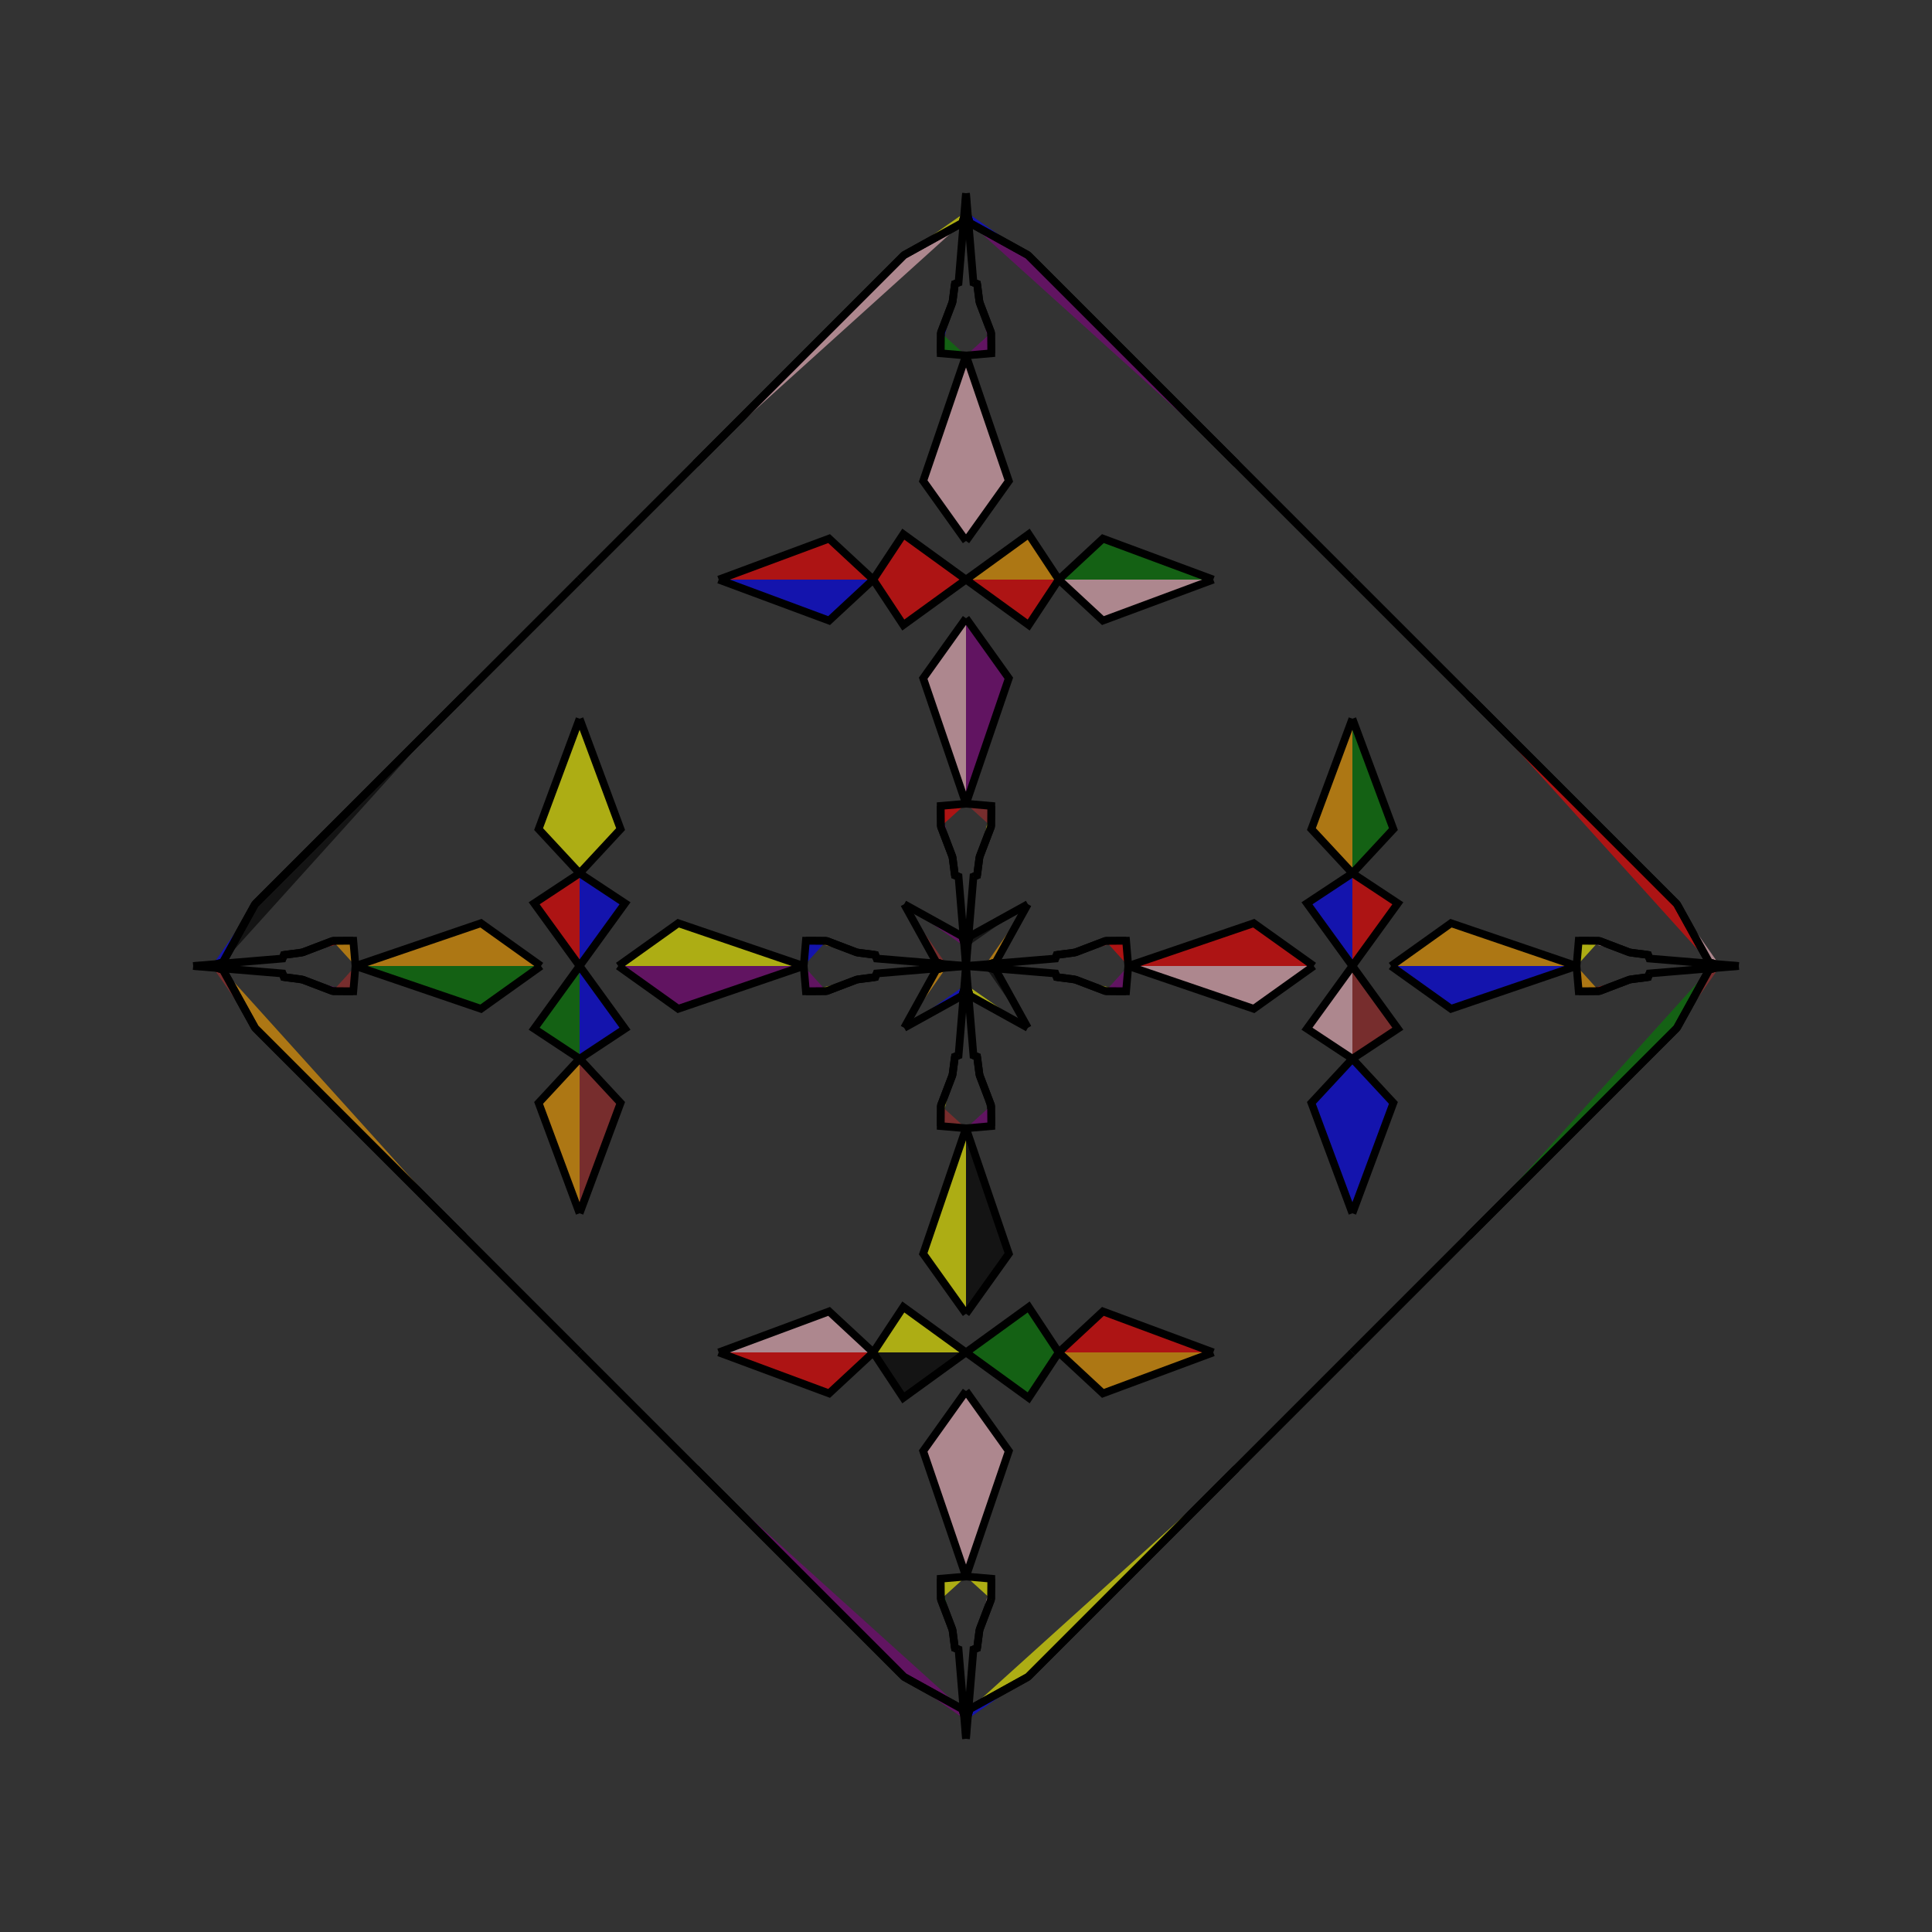 <?xml version="1.0" encoding="UTF-8"?>
<svg xmlns="http://www.w3.org/2000/svg" xmlns:xlink="http://www.w3.org/1999/xlink"
     width="250" height="250" viewBox="-125.0 -125.0 250 250">
<rect x="-125.0" y="-125.0" width="250" height="250" fill="#333333" stroke="none"/>
<defs>
</defs>
<path d="M0.0,-0.0 L11.566,-0.965 L11.728,-1.435" fill="green" fill-opacity="0.6" stroke="black" stroke-width="1" />
<path d="M0.0,-0.0 L11.566,0.965 L11.728,1.435" fill="purple" fill-opacity="0.6" stroke="black" stroke-width="1" />
<path d="M11.566,-0.965 L11.728,-1.435 L14.107,-1.747" fill="purple" fill-opacity="0.6" stroke="black" stroke-width="1" />
<path d="M11.566,0.965 L11.728,1.435 L14.107,1.747" fill="brown" fill-opacity="0.6" stroke="black" stroke-width="1" />
<path d="M11.728,-1.435 L14.107,-1.747 L18.054,-3.252" fill="green" fill-opacity="0.6" stroke="black" stroke-width="1" />
<path d="M11.728,1.435 L14.107,1.747 L18.054,3.252" fill="purple" fill-opacity="0.6" stroke="black" stroke-width="1" />
<path d="M14.107,-1.747 L18.054,-3.252 L20.716,-3.274" fill="brown" fill-opacity="0.6" stroke="black" stroke-width="1" />
<path d="M14.107,1.747 L18.054,3.252 L20.716,3.274" fill="yellow" fill-opacity="0.6" stroke="black" stroke-width="1" />
<path d="M18.054,-3.252 L20.716,-3.274 L21.0,-0.0" fill="red" fill-opacity="0.6" stroke="black" stroke-width="1" />
<path d="M18.054,3.252 L20.716,3.274 L21.0,-0.0" fill="purple" fill-opacity="0.6" stroke="black" stroke-width="1" />
<path d="M21.0,-0.0 L37.237,-5.54 L45.0,-0.0" fill="red" fill-opacity="0.6" stroke="black" stroke-width="1" />
<path d="M21.0,-0.0 L37.237,5.54 L45.0,-0.0" fill="pink" fill-opacity="0.6" stroke="black" stroke-width="1" />
<path d="M50.0,-0.0 L44.121,-8.113 L50.0,-12.0" fill="blue" fill-opacity="0.6" stroke="black" stroke-width="1" />
<path d="M50.0,-0.0 L44.121,8.113 L50.0,12.0" fill="pink" fill-opacity="0.6" stroke="black" stroke-width="1" />
<path d="M50.0,-12.0 L44.695,-17.715 L50.0,-32.0" fill="orange" fill-opacity="0.6" stroke="black" stroke-width="1" />
<path d="M50.0,12.0 L44.695,17.715 L50.0,32.0" fill="blue" fill-opacity="0.6" stroke="black" stroke-width="1" />
<path d="M50.0,50.0 L35.0,65.0 L8.0,92.0" fill="red" fill-opacity="0.6" stroke="black" stroke-width="1" />
<path d="M50.0,-50.0 L35.0,-65.0 L8.0,-92.0" fill="orange" fill-opacity="0.6" stroke="black" stroke-width="1" />
<path d="M35.0,65.0 L8.0,92.0 L0.482,96.163" fill="yellow" fill-opacity="0.6" stroke="black" stroke-width="1" />
<path d="M35.0,-65.0 L8.0,-92.0 L0.482,-96.163" fill="purple" fill-opacity="0.6" stroke="black" stroke-width="1" />
<path d="M8.0,-8.0 L3.837,-0.482 L2.464,-0.072" fill="orange" fill-opacity="0.6" stroke="black" stroke-width="1" />
<path d="M8.0,8.0 L3.837,0.482 L2.464,0.072" fill="black" fill-opacity="0.6" stroke="black" stroke-width="1" />
<path d="M3.837,-0.482 L2.464,-0.072 L0.0,-0.0" fill="orange" fill-opacity="0.6" stroke="black" stroke-width="1" />
<path d="M3.837,0.482 L2.464,0.072 L0.0,-0.0" fill="brown" fill-opacity="0.6" stroke="black" stroke-width="1" />
<path d="M0.0,-0.0 L-11.566,-0.965 L-11.728,-1.435" fill="red" fill-opacity="0.6" stroke="black" stroke-width="1" />
<path d="M0.0,-0.0 L-11.566,0.965 L-11.728,1.435" fill="yellow" fill-opacity="0.6" stroke="black" stroke-width="1" />
<path d="M-11.566,-0.965 L-11.728,-1.435 L-14.107,-1.747" fill="purple" fill-opacity="0.6" stroke="black" stroke-width="1" />
<path d="M-11.566,0.965 L-11.728,1.435 L-14.107,1.747" fill="green" fill-opacity="0.6" stroke="black" stroke-width="1" />
<path d="M-11.728,-1.435 L-14.107,-1.747 L-18.054,-3.252" fill="black" fill-opacity="0.6" stroke="black" stroke-width="1" />
<path d="M-11.728,1.435 L-14.107,1.747 L-18.054,3.252" fill="green" fill-opacity="0.6" stroke="black" stroke-width="1" />
<path d="M-14.107,-1.747 L-18.054,-3.252 L-20.716,-3.274" fill="orange" fill-opacity="0.6" stroke="black" stroke-width="1" />
<path d="M-14.107,1.747 L-18.054,3.252 L-20.716,3.274" fill="yellow" fill-opacity="0.6" stroke="black" stroke-width="1" />
<path d="M-18.054,-3.252 L-20.716,-3.274 L-21.0,-0.0" fill="blue" fill-opacity="0.6" stroke="black" stroke-width="1" />
<path d="M-18.054,3.252 L-20.716,3.274 L-21.0,-0.0" fill="purple" fill-opacity="0.6" stroke="black" stroke-width="1" />
<path d="M-21.0,-0.0 L-37.237,-5.54 L-45.0,-0.0" fill="yellow" fill-opacity="0.6" stroke="black" stroke-width="1" />
<path d="M-21.0,-0.0 L-37.237,5.54 L-45.0,-0.0" fill="purple" fill-opacity="0.6" stroke="black" stroke-width="1" />
<path d="M-50.0,-0.0 L-44.121,-8.113 L-50.0,-12.0" fill="blue" fill-opacity="0.6" stroke="black" stroke-width="1" />
<path d="M-50.0,-0.0 L-44.121,8.113 L-50.0,12.0" fill="blue" fill-opacity="0.6" stroke="black" stroke-width="1" />
<path d="M-50.0,-12.0 L-44.695,-17.715 L-50.0,-32.0" fill="yellow" fill-opacity="0.6" stroke="black" stroke-width="1" />
<path d="M-50.0,12.0 L-44.695,17.715 L-50.0,32.0" fill="brown" fill-opacity="0.6" stroke="black" stroke-width="1" />
<path d="M-50.0,50.0 L-35.0,65.0 L-8.0,92.0" fill="purple" fill-opacity="0.6" stroke="black" stroke-width="1" />
<path d="M-50.0,-50.0 L-35.0,-65.0 L-8.0,-92.0" fill="orange" fill-opacity="0.6" stroke="black" stroke-width="1" />
<path d="M-35.0,65.0 L-8.0,92.0 L-0.482,96.163" fill="purple" fill-opacity="0.6" stroke="black" stroke-width="1" />
<path d="M-35.0,-65.0 L-8.0,-92.0 L-0.482,-96.163" fill="pink" fill-opacity="0.6" stroke="black" stroke-width="1" />
<path d="M-8.0,-8.0 L-3.837,-0.482 L-2.464,-0.072" fill="brown" fill-opacity="0.6" stroke="black" stroke-width="1" />
<path d="M-8.0,8.0 L-3.837,0.482 L-2.464,0.072" fill="orange" fill-opacity="0.6" stroke="black" stroke-width="1" />
<path d="M-3.837,-0.482 L-2.464,-0.072 L0.0,-0.0" fill="yellow" fill-opacity="0.6" stroke="black" stroke-width="1" />
<path d="M-3.837,0.482 L-2.464,0.072 L0.0,-0.0" fill="black" fill-opacity="0.6" stroke="black" stroke-width="1" />
<path d="M100.0,-0.0 L88.434,0.965 L88.272,1.435" fill="pink" fill-opacity="0.6" stroke="black" stroke-width="1" />
<path d="M100.0,-0.0 L88.434,-0.965 L88.272,-1.435" fill="blue" fill-opacity="0.6" stroke="black" stroke-width="1" />
<path d="M88.434,0.965 L88.272,1.435 L85.893,1.747" fill="yellow" fill-opacity="0.6" stroke="black" stroke-width="1" />
<path d="M88.434,-0.965 L88.272,-1.435 L85.893,-1.747" fill="purple" fill-opacity="0.6" stroke="black" stroke-width="1" />
<path d="M88.272,1.435 L85.893,1.747 L81.946,3.252" fill="yellow" fill-opacity="0.6" stroke="black" stroke-width="1" />
<path d="M88.272,-1.435 L85.893,-1.747 L81.946,-3.252" fill="red" fill-opacity="0.6" stroke="black" stroke-width="1" />
<path d="M85.893,1.747 L81.946,3.252 L79.284,3.274" fill="red" fill-opacity="0.6" stroke="black" stroke-width="1" />
<path d="M85.893,-1.747 L81.946,-3.252 L79.284,-3.274" fill="pink" fill-opacity="0.6" stroke="black" stroke-width="1" />
<path d="M81.946,3.252 L79.284,3.274 L79.0,-0.0" fill="orange" fill-opacity="0.6" stroke="black" stroke-width="1" />
<path d="M81.946,-3.252 L79.284,-3.274 L79.0,-0.0" fill="yellow" fill-opacity="0.6" stroke="black" stroke-width="1" />
<path d="M79.0,-0.0 L62.763,5.54 L55.0,-0.0" fill="blue" fill-opacity="0.6" stroke="black" stroke-width="1" />
<path d="M79.0,-0.0 L62.763,-5.54 L55.0,-0.0" fill="orange" fill-opacity="0.6" stroke="black" stroke-width="1" />
<path d="M50.0,-0.0 L55.879,8.113 L50.0,12.0" fill="brown" fill-opacity="0.6" stroke="black" stroke-width="1" />
<path d="M50.0,-0.0 L55.879,-8.113 L50.0,-12.0" fill="red" fill-opacity="0.6" stroke="black" stroke-width="1" />
<path d="M50.0,12.0 L55.305,17.715 L50.0,32.0" fill="blue" fill-opacity="0.6" stroke="black" stroke-width="1" />
<path d="M50.0,-12.0 L55.305,-17.715 L50.0,-32.0" fill="green" fill-opacity="0.6" stroke="black" stroke-width="1" />
<path d="M50.0,50.0 L65.0,35.0 L92.0,8.0" fill="pink" fill-opacity="0.6" stroke="black" stroke-width="1" />
<path d="M50.0,-50.0 L65.0,-35.0 L92.0,-8.0" fill="brown" fill-opacity="0.6" stroke="black" stroke-width="1" />
<path d="M65.0,35.0 L92.0,8.0 L96.163,0.482" fill="green" fill-opacity="0.6" stroke="black" stroke-width="1" />
<path d="M65.0,-35.0 L92.0,-8.0 L96.163,-0.482" fill="red" fill-opacity="0.6" stroke="black" stroke-width="1" />
<path d="M92.0,8.0 L96.163,0.482 L97.536,0.072" fill="brown" fill-opacity="0.6" stroke="black" stroke-width="1" />
<path d="M92.0,-8.0 L96.163,-0.482 L97.536,-0.072" fill="pink" fill-opacity="0.6" stroke="black" stroke-width="1" />
<path d="M96.163,0.482 L97.536,0.072 L100.0,-0.0" fill="yellow" fill-opacity="0.6" stroke="black" stroke-width="1" />
<path d="M96.163,-0.482 L97.536,-0.072 L100.0,-0.0" fill="yellow" fill-opacity="0.6" stroke="black" stroke-width="1" />
<path d="M0.0,-0.0 L0.965,-11.566 L1.435,-11.728" fill="brown" fill-opacity="0.6" stroke="black" stroke-width="1" />
<path d="M0.0,-0.0 L0.965,11.566 L1.435,11.728" fill="green" fill-opacity="0.6" stroke="black" stroke-width="1" />
<path d="M0.0,100.0 L0.965,88.434 L1.435,88.272" fill="brown" fill-opacity="0.6" stroke="black" stroke-width="1" />
<path d="M0.0,-100.0 L0.965,-88.434 L1.435,-88.272" fill="blue" fill-opacity="0.6" stroke="black" stroke-width="1" />
<path d="M0.965,-11.566 L1.435,-11.728 L1.747,-14.107" fill="orange" fill-opacity="0.6" stroke="black" stroke-width="1" />
<path d="M0.965,11.566 L1.435,11.728 L1.747,14.107" fill="green" fill-opacity="0.6" stroke="black" stroke-width="1" />
<path d="M0.965,88.434 L1.435,88.272 L1.747,85.893" fill="brown" fill-opacity="0.6" stroke="black" stroke-width="1" />
<path d="M0.965,-88.434 L1.435,-88.272 L1.747,-85.893" fill="yellow" fill-opacity="0.6" stroke="black" stroke-width="1" />
<path d="M1.435,-11.728 L1.747,-14.107 L3.252,-18.054" fill="orange" fill-opacity="0.6" stroke="black" stroke-width="1" />
<path d="M1.435,11.728 L1.747,14.107 L3.252,18.054" fill="brown" fill-opacity="0.6" stroke="black" stroke-width="1" />
<path d="M1.435,88.272 L1.747,85.893 L3.252,81.946" fill="brown" fill-opacity="0.6" stroke="black" stroke-width="1" />
<path d="M1.435,-88.272 L1.747,-85.893 L3.252,-81.946" fill="green" fill-opacity="0.6" stroke="black" stroke-width="1" />
<path d="M1.747,-14.107 L3.252,-18.054 L3.274,-20.716" fill="yellow" fill-opacity="0.6" stroke="black" stroke-width="1" />
<path d="M1.747,14.107 L3.252,18.054 L3.274,20.716" fill="black" fill-opacity="0.6" stroke="black" stroke-width="1" />
<path d="M1.747,85.893 L3.252,81.946 L3.274,79.284" fill="pink" fill-opacity="0.6" stroke="black" stroke-width="1" />
<path d="M1.747,-85.893 L3.252,-81.946 L3.274,-79.284" fill="purple" fill-opacity="0.6" stroke="black" stroke-width="1" />
<path d="M3.252,-18.054 L3.274,-20.716 L0.0,-21.0" fill="brown" fill-opacity="0.6" stroke="black" stroke-width="1" />
<path d="M3.252,18.054 L3.274,20.716 L0.0,21.0" fill="purple" fill-opacity="0.6" stroke="black" stroke-width="1" />
<path d="M3.252,81.946 L3.274,79.284 L0.0,79.0" fill="yellow" fill-opacity="0.6" stroke="black" stroke-width="1" />
<path d="M3.252,-81.946 L3.274,-79.284 L0.0,-79.0" fill="purple" fill-opacity="0.6" stroke="black" stroke-width="1" />
<path d="M0.0,-21.0 L5.54,-37.237 L0.0,-45.0" fill="purple" fill-opacity="0.6" stroke="black" stroke-width="1" />
<path d="M0.0,21.0 L5.54,37.237 L0.0,45.0" fill="black" fill-opacity="0.6" stroke="black" stroke-width="1" />
<path d="M0.0,79.0 L5.54,62.763 L0.0,55.0" fill="pink" fill-opacity="0.6" stroke="black" stroke-width="1" />
<path d="M0.0,-79.0 L5.54,-62.763 L0.0,-55.0" fill="pink" fill-opacity="0.6" stroke="black" stroke-width="1" />
<path d="M0.0,-50.0 L8.113,-44.121 L12.0,-50.0" fill="red" fill-opacity="0.6" stroke="black" stroke-width="1" />
<path d="M0.0,50.0 L8.113,44.121 L12.0,50.0" fill="green" fill-opacity="0.6" stroke="black" stroke-width="1" />
<path d="M0.0,50.0 L8.113,55.879 L12.0,50.0" fill="green" fill-opacity="0.6" stroke="black" stroke-width="1" />
<path d="M0.0,-50.0 L8.113,-55.879 L12.0,-50.0" fill="orange" fill-opacity="0.6" stroke="black" stroke-width="1" />
<path d="M12.0,-50.0 L17.715,-44.695 L32.0,-50.0" fill="pink" fill-opacity="0.6" stroke="black" stroke-width="1" />
<path d="M12.0,50.0 L17.715,44.695 L32.0,50.0" fill="red" fill-opacity="0.6" stroke="black" stroke-width="1" />
<path d="M12.0,50.0 L17.715,55.305 L32.0,50.0" fill="orange" fill-opacity="0.6" stroke="black" stroke-width="1" />
<path d="M12.0,-50.0 L17.715,-55.305 L32.0,-50.0" fill="green" fill-opacity="0.6" stroke="black" stroke-width="1" />
<path d="M8.0,-8.0 L0.482,-3.837 L0.072,-2.464" fill="black" fill-opacity="0.6" stroke="black" stroke-width="1" />
<path d="M8.0,8.0 L0.482,3.837 L0.072,2.464" fill="yellow" fill-opacity="0.6" stroke="black" stroke-width="1" />
<path d="M8.0,92.0 L0.482,96.163 L0.072,97.536" fill="blue" fill-opacity="0.6" stroke="black" stroke-width="1" />
<path d="M8.0,-92.0 L0.482,-96.163 L0.072,-97.536" fill="blue" fill-opacity="0.6" stroke="black" stroke-width="1" />
<path d="M0.482,-3.837 L0.072,-2.464 L0.0,-0.0" fill="orange" fill-opacity="0.6" stroke="black" stroke-width="1" />
<path d="M0.482,3.837 L0.072,2.464 L0.0,-0.0" fill="brown" fill-opacity="0.6" stroke="black" stroke-width="1" />
<path d="M0.482,96.163 L0.072,97.536 L0.0,100.0" fill="pink" fill-opacity="0.6" stroke="black" stroke-width="1" />
<path d="M0.482,-96.163 L0.072,-97.536 L0.0,-100.0" fill="blue" fill-opacity="0.6" stroke="black" stroke-width="1" />
<path d="M0.0,100.0 L-0.965,88.434 L-1.435,88.272" fill="brown" fill-opacity="0.6" stroke="black" stroke-width="1" />
<path d="M0.0,-0.0 L-0.965,-11.566 L-1.435,-11.728" fill="black" fill-opacity="0.6" stroke="black" stroke-width="1" />
<path d="M0.0,-0.0 L-0.965,11.566 L-1.435,11.728" fill="pink" fill-opacity="0.6" stroke="black" stroke-width="1" />
<path d="M0.0,-100.0 L-0.965,-88.434 L-1.435,-88.272" fill="brown" fill-opacity="0.6" stroke="black" stroke-width="1" />
<path d="M-0.965,88.434 L-1.435,88.272 L-1.747,85.893" fill="pink" fill-opacity="0.6" stroke="black" stroke-width="1" />
<path d="M-0.965,-11.566 L-1.435,-11.728 L-1.747,-14.107" fill="blue" fill-opacity="0.6" stroke="black" stroke-width="1" />
<path d="M-0.965,11.566 L-1.435,11.728 L-1.747,14.107" fill="orange" fill-opacity="0.6" stroke="black" stroke-width="1" />
<path d="M-0.965,-88.434 L-1.435,-88.272 L-1.747,-85.893" fill="purple" fill-opacity="0.6" stroke="black" stroke-width="1" />
<path d="M-1.435,88.272 L-1.747,85.893 L-3.252,81.946" fill="black" fill-opacity="0.6" stroke="black" stroke-width="1" />
<path d="M-1.435,-11.728 L-1.747,-14.107 L-3.252,-18.054" fill="green" fill-opacity="0.6" stroke="black" stroke-width="1" />
<path d="M-1.435,11.728 L-1.747,14.107 L-3.252,18.054" fill="black" fill-opacity="0.6" stroke="black" stroke-width="1" />
<path d="M-1.435,-88.272 L-1.747,-85.893 L-3.252,-81.946" fill="orange" fill-opacity="0.6" stroke="black" stroke-width="1" />
<path d="M-1.747,85.893 L-3.252,81.946 L-3.274,79.284" fill="green" fill-opacity="0.6" stroke="black" stroke-width="1" />
<path d="M-1.747,-14.107 L-3.252,-18.054 L-3.274,-20.716" fill="purple" fill-opacity="0.6" stroke="black" stroke-width="1" />
<path d="M-1.747,14.107 L-3.252,18.054 L-3.274,20.716" fill="yellow" fill-opacity="0.6" stroke="black" stroke-width="1" />
<path d="M-1.747,-85.893 L-3.252,-81.946 L-3.274,-79.284" fill="blue" fill-opacity="0.6" stroke="black" stroke-width="1" />
<path d="M-3.252,81.946 L-3.274,79.284 L0.0,79.0" fill="yellow" fill-opacity="0.6" stroke="black" stroke-width="1" />
<path d="M-3.252,-18.054 L-3.274,-20.716 L0.0,-21.0" fill="red" fill-opacity="0.6" stroke="black" stroke-width="1" />
<path d="M-3.252,18.054 L-3.274,20.716 L0.0,21.0" fill="brown" fill-opacity="0.6" stroke="black" stroke-width="1" />
<path d="M-3.252,-81.946 L-3.274,-79.284 L0.0,-79.0" fill="green" fill-opacity="0.6" stroke="black" stroke-width="1" />
<path d="M0.0,79.0 L-5.54,62.763 L0.0,55.0" fill="pink" fill-opacity="0.6" stroke="black" stroke-width="1" />
<path d="M0.0,-21.0 L-5.54,-37.237 L0.0,-45.0" fill="pink" fill-opacity="0.6" stroke="black" stroke-width="1" />
<path d="M0.0,21.0 L-5.54,37.237 L0.0,45.0" fill="yellow" fill-opacity="0.6" stroke="black" stroke-width="1" />
<path d="M0.0,-79.0 L-5.54,-62.763 L0.0,-55.0" fill="pink" fill-opacity="0.6" stroke="black" stroke-width="1" />
<path d="M0.0,50.0 L-8.113,55.879 L-12.0,50.0" fill="black" fill-opacity="0.6" stroke="black" stroke-width="1" />
<path d="M0.0,-50.0 L-8.113,-44.121 L-12.0,-50.0" fill="red" fill-opacity="0.6" stroke="black" stroke-width="1" />
<path d="M0.0,50.0 L-8.113,44.121 L-12.0,50.0" fill="yellow" fill-opacity="0.6" stroke="black" stroke-width="1" />
<path d="M0.0,-50.0 L-8.113,-55.879 L-12.0,-50.0" fill="red" fill-opacity="0.6" stroke="black" stroke-width="1" />
<path d="M-12.0,50.0 L-17.715,55.305 L-32.0,50.0" fill="red" fill-opacity="0.6" stroke="black" stroke-width="1" />
<path d="M-12.0,-50.0 L-17.715,-44.695 L-32.0,-50.0" fill="blue" fill-opacity="0.6" stroke="black" stroke-width="1" />
<path d="M-12.0,50.0 L-17.715,44.695 L-32.0,50.0" fill="pink" fill-opacity="0.6" stroke="black" stroke-width="1" />
<path d="M-12.0,-50.0 L-17.715,-55.305 L-32.0,-50.0" fill="red" fill-opacity="0.6" stroke="black" stroke-width="1" />
<path d="M-8.0,92.0 L-0.482,96.163 L-0.072,97.536" fill="purple" fill-opacity="0.6" stroke="black" stroke-width="1" />
<path d="M-8.0,-8.0 L-0.482,-3.837 L-0.072,-2.464" fill="purple" fill-opacity="0.6" stroke="black" stroke-width="1" />
<path d="M-8.0,8.0 L-0.482,3.837 L-0.072,2.464" fill="blue" fill-opacity="0.6" stroke="black" stroke-width="1" />
<path d="M-8.0,-92.0 L-0.482,-96.163 L-0.072,-97.536" fill="yellow" fill-opacity="0.6" stroke="black" stroke-width="1" />
<path d="M-0.482,96.163 L-0.072,97.536 L0.0,100.0" fill="pink" fill-opacity="0.6" stroke="black" stroke-width="1" />
<path d="M-0.482,-3.837 L-0.072,-2.464 L0.0,-0.0" fill="black" fill-opacity="0.6" stroke="black" stroke-width="1" />
<path d="M-0.482,3.837 L-0.072,2.464 L0.0,-0.0" fill="pink" fill-opacity="0.6" stroke="black" stroke-width="1" />
<path d="M-0.482,-96.163 L-0.072,-97.536 L0.0,-100.0" fill="green" fill-opacity="0.6" stroke="black" stroke-width="1" />
<path d="M-100.0,-0.0 L-88.434,-0.965 L-88.272,-1.435" fill="purple" fill-opacity="0.6" stroke="black" stroke-width="1" />
<path d="M-100.0,-0.0 L-88.434,0.965 L-88.272,1.435" fill="green" fill-opacity="0.6" stroke="black" stroke-width="1" />
<path d="M-88.434,-0.965 L-88.272,-1.435 L-85.893,-1.747" fill="red" fill-opacity="0.6" stroke="black" stroke-width="1" />
<path d="M-88.434,0.965 L-88.272,1.435 L-85.893,1.747" fill="brown" fill-opacity="0.6" stroke="black" stroke-width="1" />
<path d="M-88.272,-1.435 L-85.893,-1.747 L-81.946,-3.252" fill="yellow" fill-opacity="0.6" stroke="black" stroke-width="1" />
<path d="M-88.272,1.435 L-85.893,1.747 L-81.946,3.252" fill="purple" fill-opacity="0.6" stroke="black" stroke-width="1" />
<path d="M-85.893,-1.747 L-81.946,-3.252 L-79.284,-3.274" fill="red" fill-opacity="0.6" stroke="black" stroke-width="1" />
<path d="M-85.893,1.747 L-81.946,3.252 L-79.284,3.274" fill="purple" fill-opacity="0.6" stroke="black" stroke-width="1" />
<path d="M-81.946,-3.252 L-79.284,-3.274 L-79.0,-0.0" fill="orange" fill-opacity="0.6" stroke="black" stroke-width="1" />
<path d="M-81.946,3.252 L-79.284,3.274 L-79.0,-0.0" fill="brown" fill-opacity="0.6" stroke="black" stroke-width="1" />
<path d="M-79.0,-0.0 L-62.763,-5.54 L-55.0,-0.0" fill="orange" fill-opacity="0.6" stroke="black" stroke-width="1" />
<path d="M-79.0,-0.0 L-62.763,5.54 L-55.0,-0.0" fill="green" fill-opacity="0.6" stroke="black" stroke-width="1" />
<path d="M-50.0,-0.0 L-55.879,-8.113 L-50.0,-12.0" fill="red" fill-opacity="0.6" stroke="black" stroke-width="1" />
<path d="M-50.0,-0.0 L-55.879,8.113 L-50.0,12.0" fill="green" fill-opacity="0.6" stroke="black" stroke-width="1" />
<path d="M-50.0,-12.0 L-55.305,-17.715 L-50.0,-32.0" fill="yellow" fill-opacity="0.6" stroke="black" stroke-width="1" />
<path d="M-50.0,12.0 L-55.305,17.715 L-50.0,32.0" fill="orange" fill-opacity="0.6" stroke="black" stroke-width="1" />
<path d="M-50.0,-50.0 L-65.0,-35.0 L-92.0,-8.0" fill="green" fill-opacity="0.6" stroke="black" stroke-width="1" />
<path d="M-50.0,50.0 L-65.0,35.0 L-92.0,8.0" fill="pink" fill-opacity="0.6" stroke="black" stroke-width="1" />
<path d="M-65.0,-35.0 L-92.0,-8.0 L-96.163,-0.482" fill="black" fill-opacity="0.6" stroke="black" stroke-width="1" />
<path d="M-65.0,35.0 L-92.0,8.0 L-96.163,0.482" fill="orange" fill-opacity="0.6" stroke="black" stroke-width="1" />
<path d="M-92.0,-8.0 L-96.163,-0.482 L-97.536,-0.072" fill="blue" fill-opacity="0.6" stroke="black" stroke-width="1" />
<path d="M-92.0,8.0 L-96.163,0.482 L-97.536,0.072" fill="brown" fill-opacity="0.6" stroke="black" stroke-width="1" />
<path d="M-96.163,-0.482 L-97.536,-0.072 L-100.0,-0.0" fill="pink" fill-opacity="0.6" stroke="black" stroke-width="1" />
<path d="M-96.163,0.482 L-97.536,0.072 L-100.0,-0.0" fill="blue" fill-opacity="0.6" stroke="black" stroke-width="1" />
</svg>
